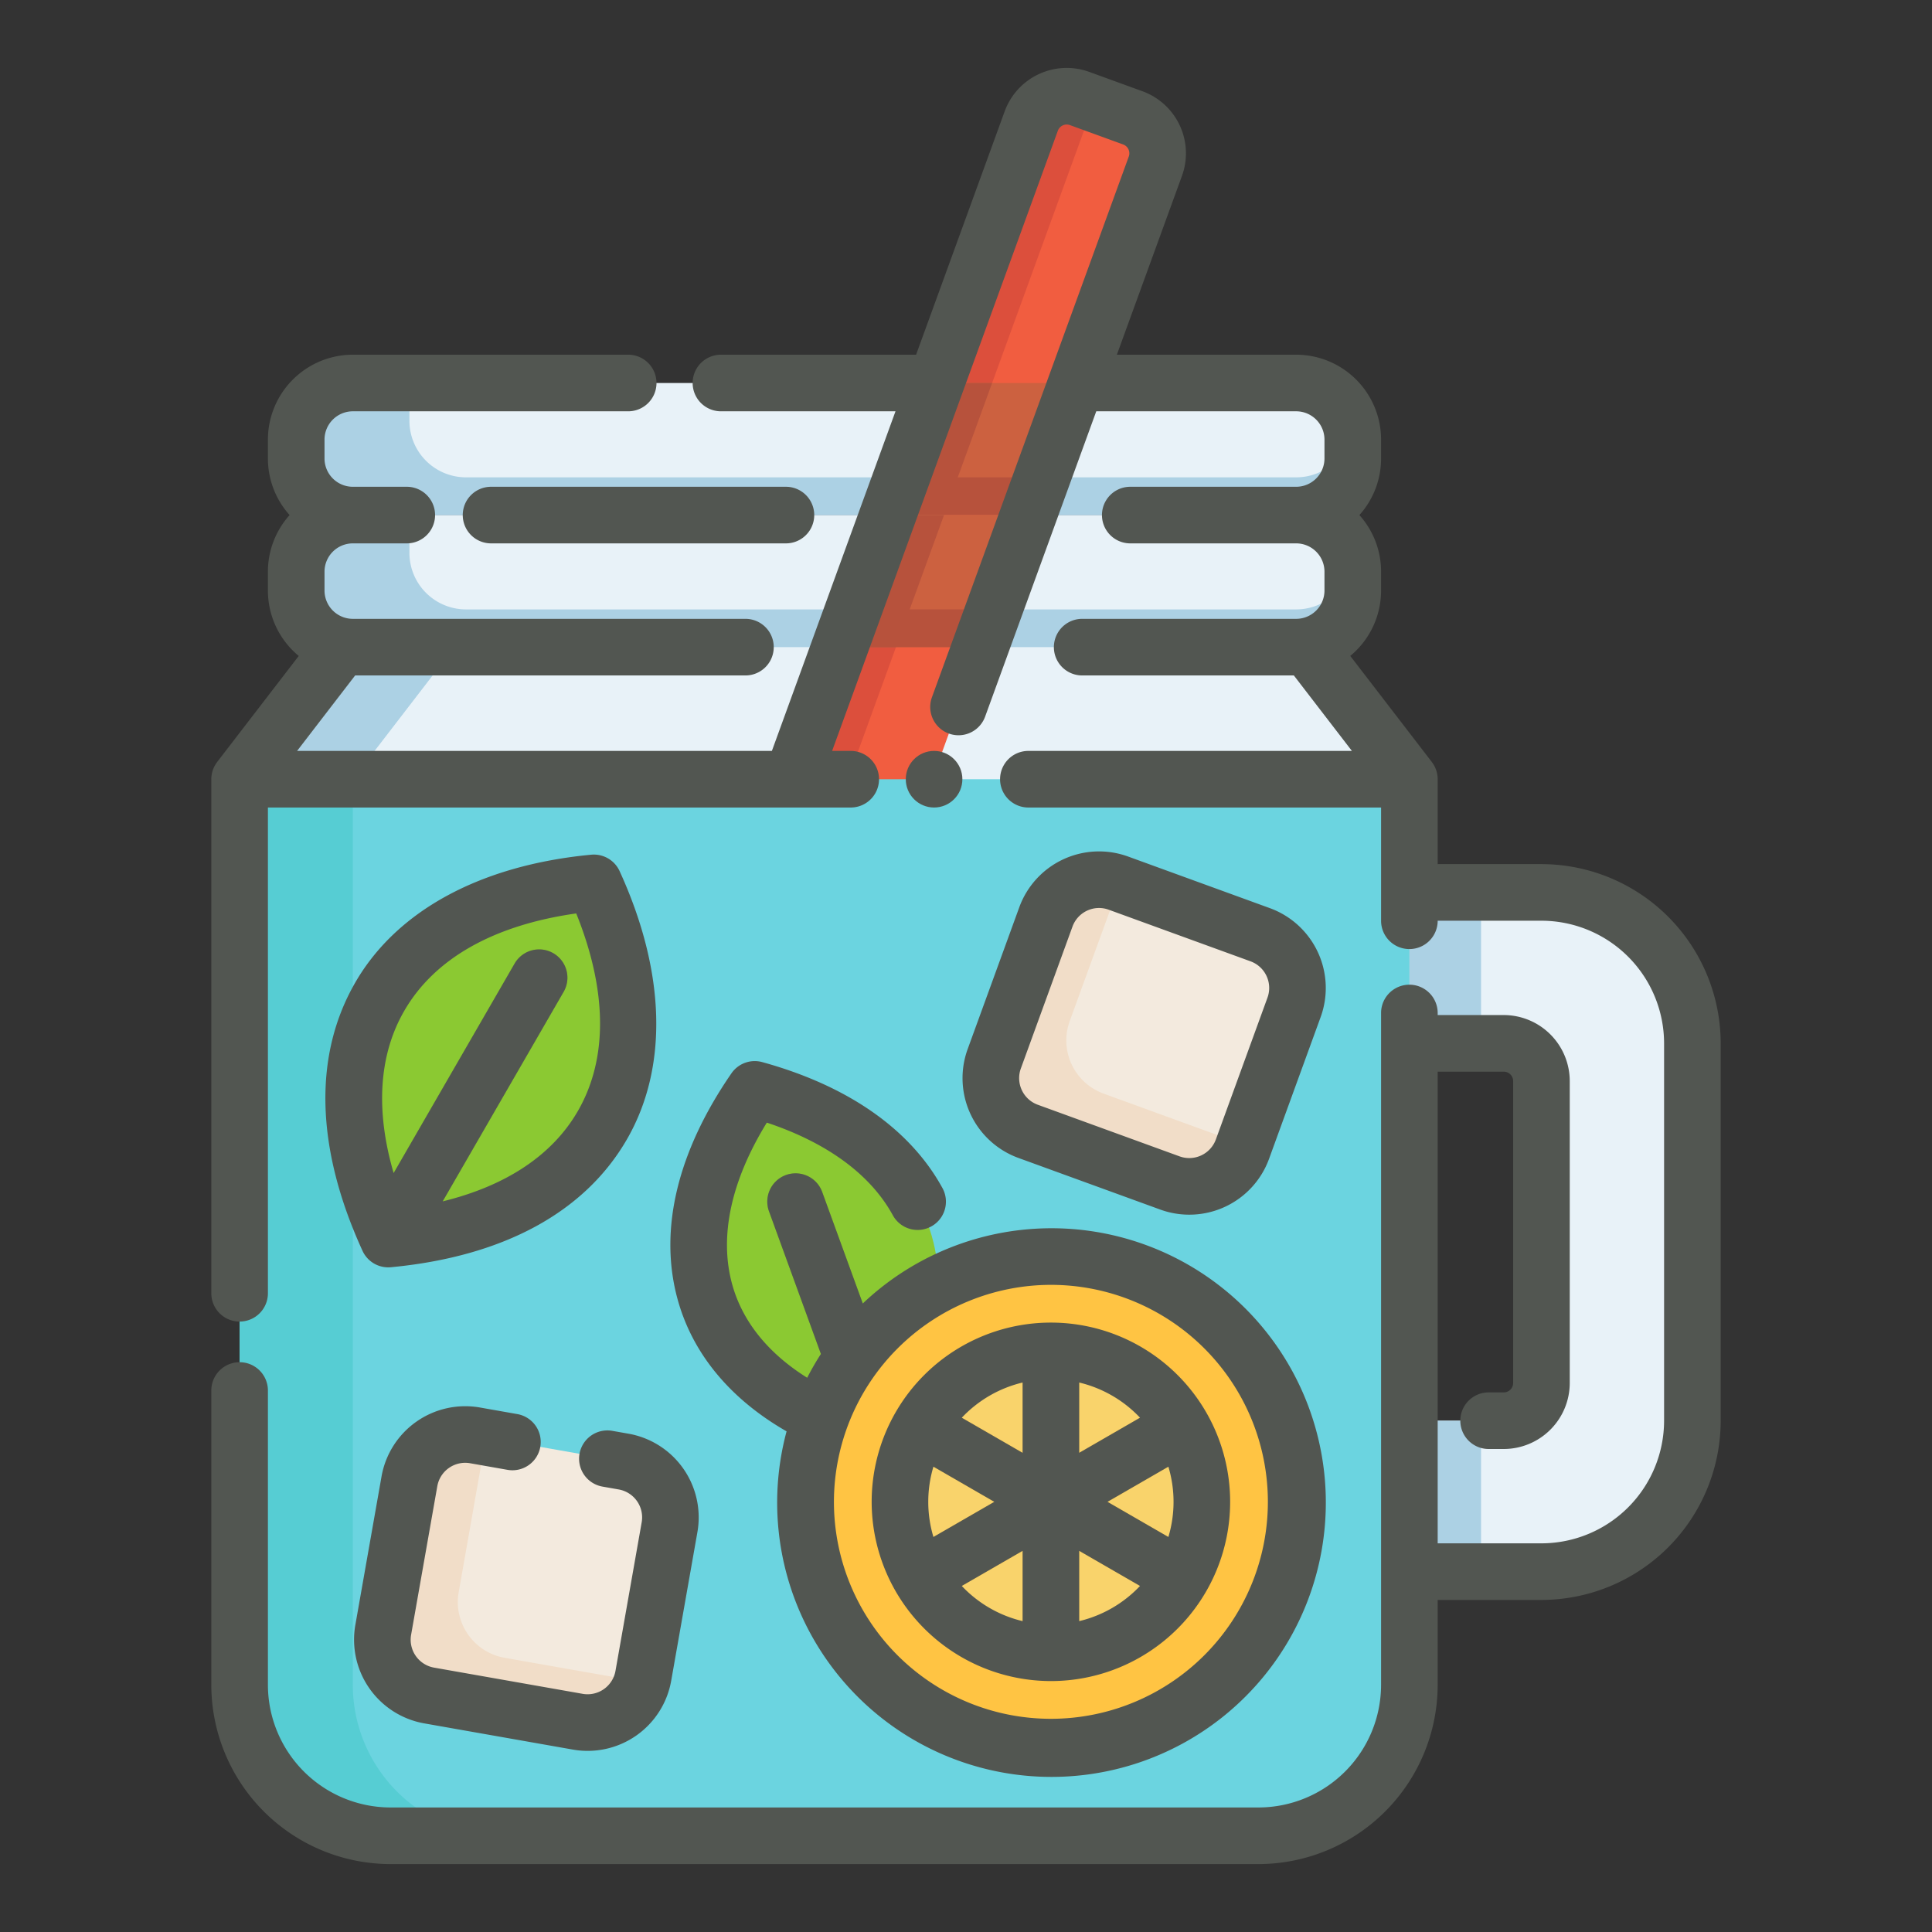 <svg xmlns="http://www.w3.org/2000/svg" version="1.1" xmlns:xlink="http://www.w3.org/1999/xlink" width="512" height="512" x="0" y="0" viewBox="0 0 512 512" style="enable-background:new 0 0 512 512" xml:space="preserve"><rect x="0" y="0" width="512" height="512" fill="#333333" stroke="none"/><g><path fill="#E8F2F8" d="m333.5 154.5 40 52v240a40 40 0 0 1-40 40h-230a40 40 0 0 1-40-40v-240l40-52z" opacity="1" data-original="#e8f2f8"></path><path fill="#ACD1E4" d="m133.5 154.502-40 52h-30l40-52z" opacity="1" data-original="#acd1e4"></path><path fill="#E8F2F8" d="M363.5 236.5v40h35a10 10 0 0 1 10 10v80a10 10 0 0 1-10 10h-35v40h45a40 40 0 0 0 40-40v-100a40 40 0 0 0-40-40z" opacity="1" data-original="#e8f2f8"></path><path fill="#ACD1E4" d="M363.5 236.5h29v40h-29zM363.5 376.5h29v40h-29z" opacity="1" data-original="#acd1e4"></path><rect width="280" height="35" x="78.5" y="136.5" fill="#E8F2F8" rx="15" opacity="1" data-original="#e8f2f8"></rect><rect width="280" height="35" x="78.5" y="101.5" fill="#E8F2F8" rx="15" opacity="1" data-original="#e8f2f8"></rect><path fill="#ACD1E4" d="M358.29 114a15.007 15.007 0 0 1-14.79 12.5h-220a15 15 0 0 1-15-15v-10h-15a15 15 0 0 0-15 15v5a14.988 14.988 0 0 0 14.119 14.956c.282.026.573.044.881.044h250a15 15 0 0 0 15-15v-5a14.712 14.712 0 0 0-.21-2.5zM358.29 149a15.007 15.007 0 0 1-14.79 12.5h-220a15 15 0 0 1-15-15v-10h-15a15 15 0 0 0-15 15v5a14.988 14.988 0 0 0 14.119 14.956c.282.026.573.044.881.044h250a15 15 0 0 0 15-15v-5a14.712 14.712 0 0 0-.21-2.5z" opacity="1" data-original="#acd1e4"></path><path fill="#F15D40" d="M306.182 44.052 244.654 213.08h-37.24l65.879-181a10 10 0 0 1 12.819-5.975l3.752 1.366 10.34 3.761a10 10 0 0 1 5.978 12.82z" opacity="1" data-original="#f15d40"></path><path fill="#DC4F3C" d="M289.864 27.473 222.313 213.08h-14.9l65.879-181a10 10 0 0 1 12.819-5.975z" opacity="1" data-original="#dc4f3c"></path><path fill="#DFC8AC" d="m251.214 133.683-12.74 35h-14.9l12.74-35z" opacity="1" data-original="#dfc8ac"></path><path fill="#CC6140" d="m285.27 101.497-12.74 35h-37.25l12.74-35z" opacity="1" data-original="#cc6140"></path><path fill="#B7523C" d="m262.92 101.497-12.74 35h-14.9l12.74-35z" opacity="1" data-original="#b7523c"></path><path fill="#B7523C" d="m276.16 126.497-3.64 10h-37.24l3.64-10z" opacity="1" data-original="#b7523c"></path><path fill="#CC6140" d="m272.53 136.497-12.74 35h-37.24l12.73-35z" opacity="1" data-original="#cc6140"></path><path fill="#B7523C" d="m250.18 136.497-12.74 35h-14.89l12.73-35z" opacity="1" data-original="#b7523c"></path><path fill="#B7523C" d="m263.43 161.497-3.64 10h-37.24l3.64-10z" opacity="1" data-original="#b7523c"></path><path fill="#6BD4E0" d="M373.5 206.5v240a40 40 0 0 1-40 40h-230a40 40 0 0 1-40-40v-240z" opacity="1" data-original="#6bd4e0"></path><path fill="#56CDD3" d="M133.5 486.5h-30a40 40 0 0 1-40-40v-240h30v240a40 40 0 0 0 40 40z" opacity="1" data-original="#56cdd3"></path><rect width="70" height="70" x="268.217" y="238.768" fill="#F3EADE" rx="15" transform="rotate(-70 303.087 273.685)" opacity="1" data-original="#f3eade"></rect><path fill="#8BC932" d="M200.015 288.7c48.652 13.406 62.489 51.185 33.963 92.731l-.138.2-.236-.066c-48.557-13.488-62.242-51.323-33.589-92.865z" opacity="1" data-original="#8bc932"></path><path fill="#80B524" d="M230.789 380.751a7.5 7.5 0 0 1-7.048-4.937l-19.947-54.8a7.5 7.5 0 0 1 14.1-5.13l19.946 54.8a7.5 7.5 0 0 1-7.047 10.067z" opacity="1" data-original="#80b524"></path><path fill="#8BC932" d="M157.382 233.973c-55.368 5.238-77.615 43.593-54.606 94.142l.111.245.268-.026c55.282-5.348 77.374-43.792 54.227-94.361z" opacity="1" data-original="#8bc932"></path><path fill="#80B524" d="M107.8 327.347a7.5 7.5 0 0 1-6.488-11.251l35.07-60.744a7.5 7.5 0 0 1 12.991 7.5L114.3 323.6a7.5 7.5 0 0 1-6.5 3.747z" opacity="1" data-original="#80b524"></path><circle cx="278.5" cy="397.999" r="65" fill="#FFC443" opacity="1" data-original="#ffc443"></circle><circle cx="278.5" cy="397.999" r="40" fill="#F9D36B" opacity="1" data-original="#f9d36b"></circle><path fill="#FFC443" d="M317.25 411.711 293.5 398l23.75-13.712a7.5 7.5 0 1 0-7.5-12.99L286 385.009v-27.425a7.5 7.5 0 0 0-15 0v27.425L247.25 371.3a7.5 7.5 0 0 0-7.5 12.99L263.5 398l-23.75 13.712a7.5 7.5 0 1 0 7.5 12.99L271 410.989v27.424a7.5 7.5 0 0 0 15 0v-27.424l23.75 13.711a7.5 7.5 0 1 0 7.5-12.99z" opacity="1" data-original="#ffc443"></path><path fill="#F1DDC8" d="m329.69 303.369-.42 1.16a15.01 15.01 0 0 1-19.23 8.97l-37.59-13.69a14.99 14.99 0 0 1-8.96-19.22L277.17 243a14.988 14.988 0 0 1 19.22-8.96l.35.13-13.25 36.42a14.99 14.99 0 0 0 8.96 19.22z" opacity="1" data-original="#f1ddc8"></path><rect width="70" height="70" x="104.5" y="383.332" fill="#F3EADE" rx="15" transform="rotate(-79.98 139.557 418.284)" opacity="1" data-original="#f3eade"></rect><path fill="#F1DDC8" d="M170.109 445.743a14.99 14.99 0 0 1-16.99 10.53l-39.39-6.94a15 15 0 0 1-12.17-17.38l6.94-39.39a15 15 0 0 1 17.38-12.17l3.01.531a14.5 14.5 0 0 0-.39 1.639l-6.94 39.39a15 15 0 0 0 12.17 17.38z" opacity="1" data-original="#f1ddc8"></path><g fill="#525651"><path d="M408.5 229H381v-22.5a7.457 7.457 0 0 0-1.517-4.509c-.014-.021-.022-.043-.038-.064l-21.613-28.1A22.463 22.463 0 0 0 366 156.5v-5a22.411 22.411 0 0 0-5.747-15 22.411 22.411 0 0 0 5.747-15v-5A22.525 22.525 0 0 0 343.5 94h-47.518l17.247-47.382a17.5 17.5 0 0 0-10.462-22.432l-14.088-5.126a17.5 17.5 0 0 0-22.434 10.457L242.774 94H191.06a7.5 7.5 0 0 0 0 15h46.255l-32.758 90H78.732l15.384-20H197.55a7.5 7.5 0 0 0 0-15H93.5a7.509 7.509 0 0 1-7.5-7.5v-5a7.509 7.509 0 0 1 7.5-7.5h14.3a7.5 7.5 0 0 0 0-15H93.5a7.508 7.508 0 0 1-7.5-7.5v-5a7.508 7.508 0 0 1 7.5-7.5h72.978a7.5 7.5 0 0 0 0-15H93.5A22.525 22.525 0 0 0 71 116.5v5a22.411 22.411 0 0 0 5.747 15 22.411 22.411 0 0 0-5.747 15v5a22.463 22.463 0 0 0 8.168 17.331l-21.613 28.1c-.016.021-.024.043-.038.064A7.457 7.457 0 0 0 56 206.5v136.23a7.5 7.5 0 0 0 15 0V214h154.451a7.5 7.5 0 1 0 0-15h-4.931l59.82-164.352a2.5 2.5 0 0 1 3.205-1.494l14.095 5.129a2.5 2.5 0 0 1 1.5 3.2l-52.179 143.332a7.5 7.5 0 0 0 14.095 5.131L290.521 109H343.5a7.508 7.508 0 0 1 7.5 7.5v5a7.508 7.508 0 0 1-7.5 7.5h-43.969a7.5 7.5 0 0 0 0 15H343.5a7.508 7.508 0 0 1 7.5 7.5v5a7.508 7.508 0 0 1-7.5 7.5h-56.71a7.5 7.5 0 0 0 0 15h56.094l15.384 20H272.53a7.5 7.5 0 0 0 0 15H366v30.012a7.5 7.5 0 0 0 15 0V244h27.5a32.538 32.538 0 0 1 32.5 32.5v100a32.537 32.537 0 0 1-32.5 32.5H381V284h17.5a2.5 2.5 0 0 1 2.5 2.5v80a2.5 2.5 0 0 1-2.5 2.5h-4a7.5 7.5 0 0 0 0 15h4a17.52 17.52 0 0 0 17.5-17.5v-80a17.521 17.521 0 0 0-17.5-17.5H381v-.545a7.5 7.5 0 1 0-15 0V446.5a32.538 32.538 0 0 1-32.5 32.5h-230A32.538 32.538 0 0 1 71 446.5v-78a7.5 7.5 0 0 0-15 0v78a47.555 47.555 0 0 0 47.5 47.5h230a47.555 47.555 0 0 0 47.5-47.5V424h27.5a47.554 47.554 0 0 0 47.5-47.5v-100a47.555 47.555 0 0 0-47.5-47.5z" fill="#525651" opacity="1" data-original="#525651"></path><path d="m269.887 306.864 37.587 13.681a22.5 22.5 0 0 0 28.839-13.445l13.681-37.587a22.526 22.526 0 0 0-13.448-28.839l-37.587-13.684a22.5 22.5 0 0 0-28.839 13.448l-13.681 37.588a22.5 22.5 0 0 0 13.448 28.838zm.648-23.708 13.681-37.588a7.484 7.484 0 0 1 9.613-4.482l37.587 13.68a7.509 7.509 0 0 1 4.482 9.614l-13.68 37.587a7.511 7.511 0 0 1-9.613 4.483l-37.588-13.682a7.507 7.507 0 0 1-4.482-9.612zM156.675 226.506c-29.282 2.771-51.48 14.785-62.5 33.829-11.165 19.292-10.551 43.8 1.774 70.882l.112.245a7.5 7.5 0 0 0 6.825 4.4c.244 0 .491-.012.738-.036l.255-.025c29.619-2.866 51.154-14.589 62.279-33.9 10.982-19.068 10.287-44.3-1.955-71.043a7.506 7.506 0 0 0-7.528-4.352zm-3.518 67.9c-6.745 11.712-19.01 19.851-35.847 23.972l32.059-55.528a7.5 7.5 0 0 0-12.991-7.5l-32.059 55.529c-4.849-16.639-3.935-31.333 2.837-43.032 8-13.832 23.693-22.686 45.55-25.777 8.251 20.476 8.427 38.489.451 52.338zM162.269 379.191a7.5 7.5 0 0 0-2.605 14.773l4.308.759a7.508 7.508 0 0 1 6.083 8.688l-6.946 39.389a7.507 7.507 0 0 1-8.688 6.084l-39.392-6.946a7.509 7.509 0 0 1-6.084-8.689l6.946-39.392a7.506 7.506 0 0 1 8.688-6.084l9.837 1.735a7.5 7.5 0 1 0 2.6-14.772l-9.837-1.735a22.529 22.529 0 0 0-26.065 18.251l-6.947 39.393a22.527 22.527 0 0 0 18.252 26.065l39.392 6.946a22.486 22.486 0 0 0 26.065-18.251l6.947-39.393a22.526 22.526 0 0 0-18.251-26.065zM202.007 281.47a7.5 7.5 0 0 0-8.166 2.972c-14.229 20.629-19.212 41.155-14.412 59.358 3.858 14.63 13.854 26.811 29.022 35.525a72.7 72.7 0 1 0 20.195-33.89l-10.756-29.554a7.5 7.5 0 0 0-14.1 5.13l13.758 37.8q-1.969 3.054-3.635 6.307c-10.479-6.549-17.345-15.135-19.984-25.143-3.322-12.6-.111-27.193 9.287-42.467 16.018 5.334 27.515 13.777 33.419 24.6a7.5 7.5 0 0 0 13.169-7.18c-8.514-15.619-25.043-27.189-47.797-33.458zM278.5 340.5A57.5 57.5 0 1 1 221 398a57.565 57.565 0 0 1 57.5-57.5z" fill="#525651" opacity="1" data-original="#525651"></path><path d="M278.5 445.5A47.5 47.5 0 1 0 231 398a47.555 47.555 0 0 0 47.5 47.5zM311 398a32.38 32.38 0 0 1-1.367 9.314L293.5 398l16.133-9.315A32.392 32.392 0 0 1 311 398zm-25-31.617a32.5 32.5 0 0 1 16.115 9.323L286 385.009zm0 44.607 16.115 9.3A32.511 32.511 0 0 1 286 429.616zm-15 18.627a32.511 32.511 0 0 1-16.115-9.323l16.115-9.3zm0-63.234v18.627l-16.115-9.3A32.5 32.5 0 0 1 271 366.382zm-23.633 22.3L263.5 398l-16.133 9.314a32.417 32.417 0 0 1 0-18.629zM122.635 136.5a7.5 7.5 0 0 0 7.5 7.5h78.145a7.5 7.5 0 0 0 0-15h-78.145a7.5 7.5 0 0 0-7.5 7.5z" fill="#525651" opacity="1" data-original="#525651"></path><circle cx="247.54" cy="206.5" r="7.5" fill="#525651" opacity="1" data-original="#525651"></circle></g></g></svg>